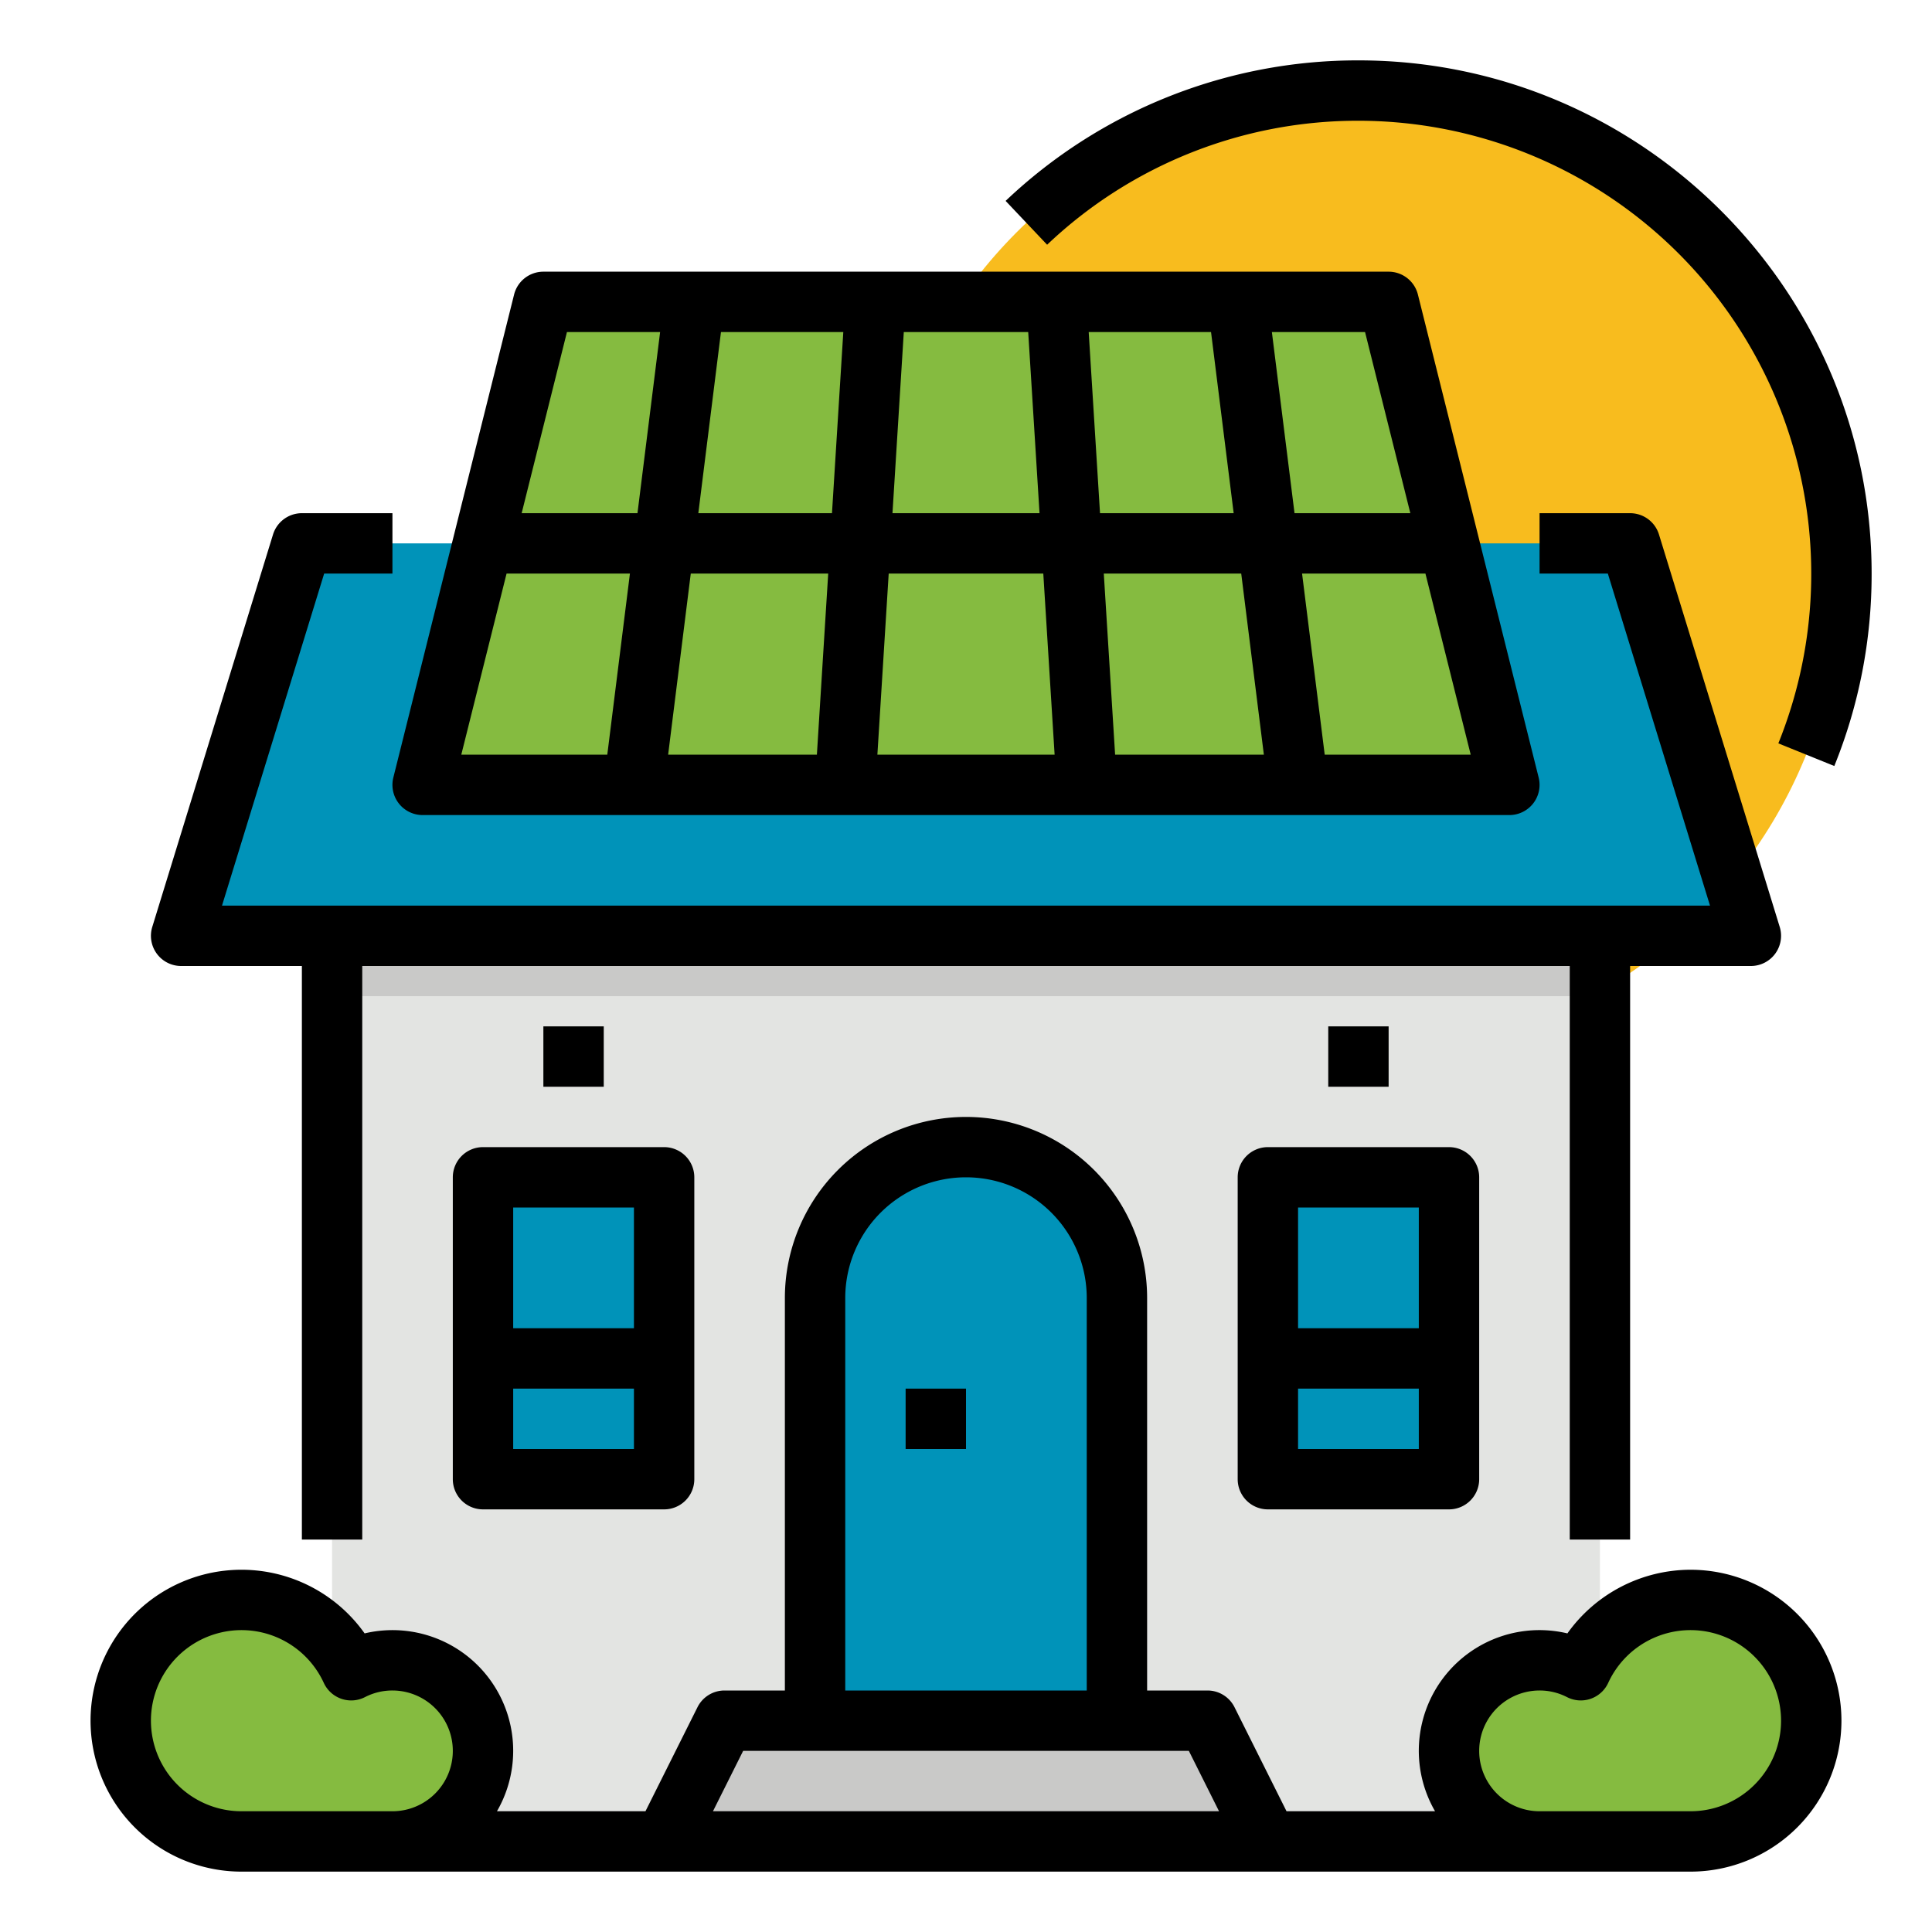 <svg height="512" viewBox="0 0 512 512" width="512" xmlns="http://www.w3.org/2000/svg"><g id="Filledoutline"><circle cx="360" cy="152" fill="#f8bc1e" r="128"/><path d="m88 224h336v264h-336z" fill="#e3e4e2"/><path d="m88 224h336v40h-336z" fill="#c9c9c8"/><path d="m80 144-32 104h416l-32-104z" fill="#0093b9"/><path d="m176 488 16-32h128l16 32z" fill="#c9c9c8"/><path d="m216 456v-112a40 40 0 0 1 40-40 40 40 0 0 1 40 40v112z" fill="#0093b9"/><path d="m128 312h48v80h-48z" fill="#0093b9"/><g fill="#85bb40"><path d="m400 208h-288l32-128h224z"/><path d="m104 488a24 24 0 1 0 -10.926-45.366 32 32 0 1 0 -29.074 45.366z"/><path d="m408 488a24 24 0 1 1 10.926-45.366 32 32 0 1 1 29.074 45.366z"/></g><path d="m336 312h48v80h-48z" fill="#0093b9"/><path d="m48 256h32v152h16v-152h320v152h16v-152h32a8 8 0 0 0 7.646-10.353l-32-104a8 8 0 0 0 -7.646-5.647h-24v16h18.092l27.076 88h-394.336l27.076-88h18.092v-16h-24a8 8 0 0 0 -7.646 5.647l-32 104a8 8 0 0 0 7.646 10.353z"/><path d="m240 368h16v16h-16z"/><path d="m120 312v80a8 8 0 0 0 8 8h48a8 8 0 0 0 8-8v-80a8 8 0 0 0 -8-8h-48a8 8 0 0 0 -8 8zm16 72v-16h32v16zm32-64v32h-32v-32z"/><path d="m328 312v80a8 8 0 0 0 8 8h48a8 8 0 0 0 8-8v-80a8 8 0 0 0 -8-8h-48a8 8 0 0 0 -8 8zm16 72v-16h32v16zm32-64v32h-32v-32z"/><path d="m144 272h16v16h-16z"/><path d="m352 272h16v16h-16z"/><path d="m112 216h288a8 8 0 0 0 7.761-9.94l-32-128a8 8 0 0 0 -7.761-6.06h-224a8 8 0 0 0 -7.761 6.06l-32 128a8 8 0 0 0 7.761 9.94zm180.516-64h36.421l6 48h-39.421zm-13.032 48h-46.968l3-48h40.968zm12.032-64-3-48h32.421l6 48zm-16.032 0h-38.968l3-48h32.968zm-55 0h-35.422l6-48h32.422zm-1 16-3 48h-39.422l6-48zm131.578 48-6-48h32.692l12 48zm22.692-64h-30.692l-6-48h24.692zm-223.508-48h24.691l-6 48h-30.691zm-16 64h32.691l-6 48h-38.691z"/><path d="m360 32a120.075 120.075 0 0 1 111.28 165l14.83 6a135.256 135.256 0 0 0 9.89-51c0-74.99-61.01-136-136-136a135.438 135.438 0 0 0 -93.5 37.24l11 11.617a119.5 119.5 0 0 1 82.5-32.857z"/><path d="m448 416a40.144 40.144 0 0 0 -32.622 16.866 31.977 31.977 0 0 0 -35.073 47.134h-39.361l-13.789-27.578a8 8 0 0 0 -7.155-4.422h-16v-104a48 48 0 0 0 -96 0v104h-16a8 8 0 0 0 -7.155 4.422l-13.789 27.578h-39.356a31.982 31.982 0 0 0 -35.073-47.134 40 40 0 1 0 -32.627 63.134h384a40 40 0 0 0 0-80zm-224-72a32 32 0 0 1 64 0v104h-64zm-27.056 120h118.112l8 16h-134.112zm-92.944 16h-40a24 24 0 1 1 21.808-34.02 8 8 0 0 0 10.915 3.773 15.81 15.81 0 0 1 7.277-1.753 16 16 0 0 1 0 32zm344 0h-40a16 16 0 0 1 0-32 15.81 15.81 0 0 1 7.277 1.753 8 8 0 0 0 10.915-3.773 24 24 0 1 1 21.808 34.02z"/></g></svg>
